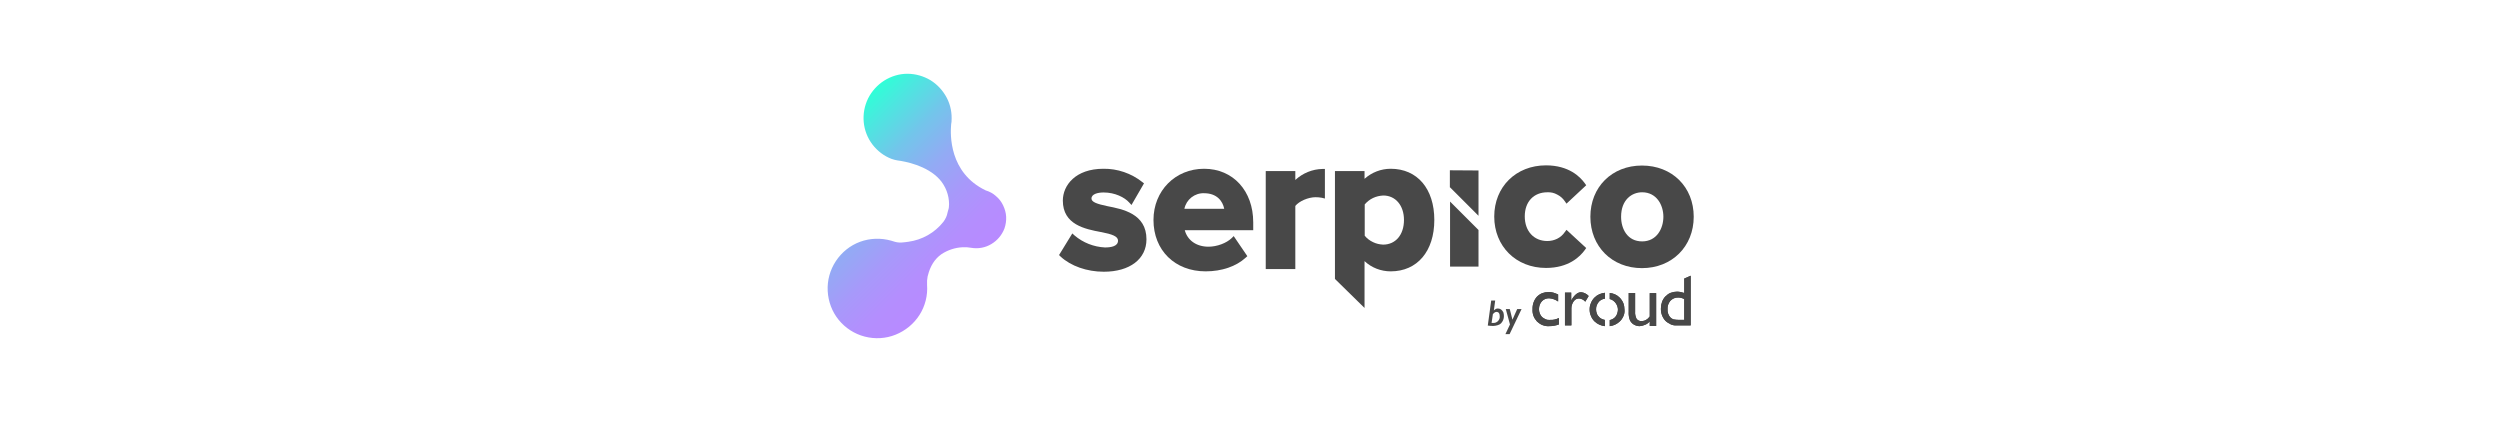 <svg id="Layer_1" version="1.1" xmlns="http://www.w3.org/2000/svg" xmlns:xlink="http://www.w3.org/1999/xlink" x="0px" y="0px" viewBox="0 0 513.2 223.5" xml:space="preserve" style="enable-background:new 0 0 513.2 223.5;min-width:150px;height:87px;"><style type="text/css">
      .st0 {
        fill: url(#SVGID_1_);
      }
      .st1 {
        fill: #484848;
      }
    </style> <title>Serpico logo</title> <linearGradient id="SVGID_1_" gradientUnits="userSpaceOnUse" x1="32.069" y1="150.566" x2="104.328" y2="78.317" gradientTransform="matrix(1 0 0 -1 0 223.89)"><stop offset="0" style="stop-color:#2FFFD7;"></stop> <stop offset="0.13" style="stop-color:#4EE5E0;"></stop> <stop offset="0.31" style="stop-color:#74C4EB;"></stop> <stop offset="0.49" style="stop-color:#92ABF4;"></stop> <stop offset="0.67" style="stop-color:#A799FA;"></stop> <stop offset="0.84" style="stop-color:#B48EFE;"></stop> <stop offset="1" style="stop-color:#B88AFF;"></stop></linearGradient> <path d="M117.2,100.4C97.9,91.1,98.5,71,99,65.5c0.1-0.4,0.1-0.8,0.2-1.3c0-0.1,0-0.1,0-0.2l0,0
	c0.3-4.3-0.5-8.6-2.5-12.4c-2-3.8-4.9-7-8.6-9.3c-3.7-2.2-7.9-3.4-12.2-3.4c-4.3,0-8.5,1.3-12.2,3.6c-3.6,2.3-6.6,5.6-8.5,9.4
	c-1.9,3.9-2.7,8.2-2.3,12.5s2,8.4,4.6,11.8c2.6,3.4,6.1,6.1,10.1,7.6c1,0.4,2.1,0.6,3.1,0.8c3.9,0.5,15.5,2.6,22.2,10
	c3.2,3.6,5,8.3,5,13.1c0,1.1-0.1,2.2-0.5,3.3l0,0c-0.1,0.4-0.2,0.8-0.3,1.1c-0.3,1.8-1.1,3.4-2.2,4.9c-4.6,5.8-11.2,9.5-18.5,10.5
	c-1.2,0.2-2.4,0.3-3.6,0.4c-1.5,0.1-3.1-0.2-4.5-0.7l-1-0.3c-5.4-1.5-11.1-1.3-16.3,0.6s-9.7,5.5-12.8,10.2
	c-3.1,4.7-4.6,10.2-4.3,15.8c0.3,5.6,2.3,10.9,5.8,15.2c3.5,4.3,8.3,7.4,13.7,8.8c5.4,1.4,11.1,1.1,16.3-1
	c5.2-2.1,9.6-5.7,12.6-10.4c3-4.7,4.4-10.3,4-15.8c-0.1-1.6,0-3.1,0.3-4.6l0.1-0.3c1.2-5,3.6-8.8,7.1-11.3c3.3-2.2,7.2-3.5,11.1-3.7
	c1.6-0.1,3.2,0,4.8,0.3l0,0c3.6,0.6,7.4-0.1,10.5-2c3.2-1.9,5.6-4.8,6.9-8.2c0.7-2,1-4.1,0.9-6.2c-0.1-2.1-0.7-4.1-1.6-6
	c-0.9-1.9-2.2-3.6-3.8-4.9C121.1,102,119.2,101,117.2,100.4L117.2,100.4z" class="st0"></path> <path d="M362.1,98.8l15,15l0-23.9l-15.1-0.1V98.8z" class="st1"></path> <path d="M362.1,140.6h15l0-19.3l-15-15V140.6z" class="st1"></path> <path d="M181.3,108.7c-5.2-1.1-8.3-2.1-8.3-4c0-2.4,3.4-3.2,6.4-3.2c6,0,11.1,2.6,13.5,5.3l1.2,1.3l6.6-11.4l-0.9-0.7
	c-5.8-4.6-13.1-7.1-20.5-7c-14.7,0-21.4,8.7-21.4,16.8c0,12.7,11.7,15,20.2,16.6h0.1c5.6,1.1,8.8,2.2,8.8,4.5c0,3-3.7,3.6-6.9,3.6
	c-5.9-0.3-11.5-2.5-16-6.3l-1.2-1.1l-7,11.4l0.8,0.8c5.4,5,13.9,8,22.8,8c13.7,0,22.5-6.7,22.5-17.1
	C202,112.7,189.5,110.3,181.3,108.7z" class="st1"></path> <path d="M232.4,89c-15.2,0-26.7,11.6-26.7,27c0,16,11.3,27.1,27.5,27.1c8.5,0,16.1-2.6,21.1-7.2l0.9-0.8l-7.2-10.6
	l-1.1,1.1c-2.7,2.6-7.7,4.5-12.2,4.5c-6.4,0-11.1-3.4-12.5-8.7h36.1v-4.2C258.3,100.7,247.7,89,232.4,89z M222,110.1
	c0.5-2.4,1.8-4.5,3.7-6c1.9-1.5,4.3-2.3,6.7-2.2c6.7,0,9.8,4.1,10.6,8.2H222z" class="st1"></path> <path d="M280.5,94.9v-4.7h-15.6v51.7h15.6v-33.3c2-2.5,6.8-4.6,10.7-4.6c1.1,0,2.2,0.1,3.3,0.3l1.6,0.4V89.1h-1.3
	C289.5,89.2,284.4,91.3,280.5,94.9L280.5,94.9z" class="st1"></path> <path d="M330.8,89c-5.1,0-10,1.9-13.8,5.3v-4.1h-15.6v56.9l15.6,15.3v-24.7c3.7,3.5,8.7,5.4,13.8,5.4
	c14,0,23-10.6,23-27.1C353.8,99.5,344.8,89,330.8,89z M337.8,116c0,7.8-4.4,13-11,13c-1.9-0.1-3.7-0.5-5.3-1.3
	c-1.7-0.8-3.2-1.9-4.4-3.4v-16.5c1.2-1.4,2.7-2.6,4.4-3.4c1.7-0.8,3.5-1.2,5.4-1.3C333.3,103.1,337.8,108.3,337.8,116L337.8,116z" class="st1"></path> <path d="M413.4,101.4c1.8-0.1,3.6,0.3,5.2,1.2c1.6,0.8,3,2,4,3.5l0.9,1.3l10.4-9.7l-0.7-1c-2.5-3.5-8.5-9.5-20.5-9.5
	c-15.8,0-27.3,11.3-27.3,27c0,15.7,11.5,27.1,27.3,27.1c11.9,0,17.9-5.9,20.5-9.5l0.7-1l-10.4-9.6l-0.9,1.2c-1,1.5-2.4,2.7-4,3.5
	c-1.6,0.8-3.4,1.2-5.2,1.2c-7.1,0-11.9-5.2-11.9-13S406.3,101.4,413.4,101.4z" class="st1"></path> <path d="M463.3,87.3c-15.8,0-27.2,11.3-27.2,27c0,15.7,11.4,27.1,27.2,27.1s27.3-11.4,27.3-27.1
	C490.6,98.6,479.2,87.3,463.3,87.3z M474.6,114.3c0,6.2-3.5,13-11.2,13s-11.1-6.5-11.1-13c0-8.9,5.6-12.9,11.1-12.9
	C471,101.4,474.6,108.1,474.6,114.3L474.6,114.3z" class="st1"></path> <path d="M419.5,167.7v3.4c-1.6,0.6-3.3,0.9-5,0.9c-1.2,0.1-2.4-0.1-3.5-0.5c-1.1-0.4-2.1-1.1-3-1.9
	c-0.8-0.9-1.5-1.9-1.9-3c-0.4-1.1-0.6-2.3-0.5-3.5c-0.1-2.4,0.7-4.8,2.3-6.6c0.8-0.8,1.8-1.5,2.8-1.9c1.1-0.4,2.2-0.6,3.4-0.6
	c0.8,0,1.6,0.1,2.4,0.3c0.9,0.3,1.8,0.6,2.6,1v3.7c-1.4-1-3.1-1.6-4.8-1.7c-0.7,0-1.4,0.1-2.1,0.4c-0.7,0.3-1.2,0.7-1.7,1.2
	c-1,1.1-1.5,2.6-1.5,4.1c0,0.8,0.1,1.5,0.4,2.3c0.3,0.7,0.7,1.4,1.2,1.9c0.6,0.5,1.3,0.9,2,1.2c0.7,0.3,1.5,0.4,2.3,0.3
	C416.5,168.8,418.1,168.4,419.5,167.7L419.5,167.7z" class="st1"></path> <path d="M426,154.4v4l0.2-0.3c1.6-2.7,3.3-4,5-4c1.5,0.1,3,0.9,4,2l-1.8,3c-0.8-1-2-1.6-3.3-1.7c-0.6,0-1.1,0.2-1.6,0.4
	c-0.5,0.3-0.9,0.7-1.2,1.1c-0.8,1.1-1.2,2.4-1.2,3.7v9h-3.4v-17.3H426z" class="st1"></path> <path d="M467.4,171.7v-2.2c-0.7,0.8-1.5,1.4-2.5,1.8c-0.9,0.4-1.8,0.6-2.8,0.7c-1.1,0-2.1-0.3-3-0.8
	c-0.9-0.5-1.6-1.3-2.1-2.2c-0.6-1.5-0.8-3.1-0.7-4.6v-9.9h3.4v9.9c-0.1,1.3,0.2,2.6,0.8,3.8c0.3,0.4,0.8,0.7,1.2,0.9
	c0.5,0.2,1,0.3,1.5,0.2c0.8,0,1.7-0.2,2.4-0.7c0.7-0.4,1.3-1,1.8-1.7v-12.3h3.4v17.3H467.4z" class="st1"></path> <path d="M485.6,146.9l3.4-1.5v26.2h-7.3c-1.1,0.1-2.3-0.1-3.3-0.6s-2-1.1-2.8-1.9c-1.6-1.8-2.4-4.1-2.3-6.5
	c0-1.2,0.2-2.3,0.6-3.4c0.4-1.1,1-2.1,1.8-2.9c0.8-0.8,1.7-1.5,2.8-1.9c1.1-0.4,2.2-0.6,3.3-0.6c1.3,0,2.6,0.3,3.8,0.7L485.6,146.9z
	 M485.6,168.7v-11c-1-0.5-2.1-0.8-3.2-0.8c-0.8,0-1.5,0.1-2.2,0.4c-0.7,0.3-1.3,0.7-1.9,1.3c-1.1,1.3-1.6,2.9-1.5,4.5
	c-0.1,1.5,0.4,3,1.3,4.1c0.4,0.5,1,0.9,1.7,1.2c1,0.2,2.1,0.3,3.2,0.3L485.6,168.7z" class="st1"></path> <path d="M443.7,168.7c-1.1-0.2-2.2-0.7-3-1.5c-0.5-0.5-1-1.2-1.2-1.9c-0.3-0.7-0.4-1.4-0.4-2.2c0-0.8,0.1-1.5,0.4-2.2
	c0.3-0.7,0.7-1.4,1.2-1.9c0.8-0.8,1.9-1.4,3.1-1.5v-3.1c-2.1,0.2-4,1-5.5,2.5c-0.8,0.8-1.5,1.8-1.9,2.9c-0.5,1.1-0.7,2.2-0.7,3.4
	c0,1.2,0.2,2.3,0.7,3.4c0.4,1.1,1.1,2.1,1.9,2.9c1.5,1.4,3.4,2.3,5.5,2.5L443.7,168.7z" class="st1"></path> <path d="M451.5,156.9c-1.4-1.4-3.2-2.2-5.2-2.4v3.2c1,0.2,1.9,0.8,2.6,1.5c0.7,0.7,1.2,1.6,1.5,2.6c0.3,1,0.3,2,0,3
	c-0.2,1-0.7,1.9-1.4,2.6c-0.7,0.7-1.7,1.2-2.7,1.4v3.2c1.9-0.2,3.7-1,5.2-2.4c0.9-0.8,1.5-1.7,2-2.8c0.5-1.1,0.7-2.2,0.6-3.4
	c0-1.2-0.2-2.4-0.6-3.5C453,158.7,452.3,157.7,451.5,156.9L451.5,156.9z" class="st1"></path> <path d="M419.5,167.7v3.4c-1.6,0.6-3.3,0.9-5,0.9c-1.2,0.1-2.4-0.1-3.5-0.5c-1.1-0.4-2.1-1.1-3-1.9
	c-0.8-0.9-1.5-1.9-1.9-3c-0.4-1.1-0.6-2.3-0.5-3.5c-0.1-2.4,0.7-4.8,2.3-6.6c0.8-0.8,1.8-1.5,2.8-1.9c1.1-0.4,2.2-0.6,3.4-0.6
	c0.8,0,1.6,0.1,2.4,0.3c0.9,0.3,1.8,0.6,2.6,1v3.7c-1.4-1-3.1-1.6-4.8-1.7c-0.7,0-1.4,0.1-2.1,0.4c-0.7,0.3-1.2,0.7-1.7,1.2
	c-1,1.1-1.5,2.6-1.5,4.1c0,0.8,0.1,1.5,0.4,2.3c0.3,0.7,0.7,1.4,1.2,1.9c0.6,0.5,1.3,0.9,2,1.2c0.7,0.3,1.5,0.4,2.3,0.3
	C416.5,168.8,418.1,168.4,419.5,167.7L419.5,167.7z" class="st1"></path> <path d="M426,154.4v4l0.2-0.3c1.6-2.7,3.3-4,5-4c1.5,0.1,3,0.9,4,2l-1.8,3c-0.8-1-2-1.6-3.3-1.7c-0.6,0-1.1,0.2-1.6,0.4
	c-0.5,0.3-0.9,0.7-1.2,1.1c-0.8,1.1-1.2,2.4-1.2,3.7v9h-3.4v-17.3H426z" class="st1"></path> <path d="M443.7,168.7c-1.1-0.2-2.2-0.7-3-1.5c-0.5-0.5-1-1.2-1.2-1.9c-0.3-0.7-0.4-1.4-0.4-2.2c0-0.8,0.1-1.5,0.4-2.2
	c0.3-0.7,0.7-1.4,1.2-1.9c0.8-0.8,1.9-1.4,3.1-1.5v-3.1c-2.1,0.2-4,1-5.5,2.5c-0.8,0.8-1.5,1.8-1.9,2.9c-0.5,1.1-0.7,2.2-0.7,3.4
	c0,1.2,0.2,2.3,0.7,3.4c0.4,1.1,1.1,2.1,1.9,2.9c1.5,1.4,3.4,2.3,5.5,2.5L443.7,168.7z" class="st1"></path> <path d="M451.5,156.9c-1.4-1.4-3.2-2.2-5.2-2.4v3.2c1,0.2,1.9,0.8,2.6,1.5c0.7,0.7,1.2,1.6,1.5,2.6c0.3,1,0.3,2,0,3
	c-0.2,1-0.7,1.9-1.4,2.6c-0.7,0.7-1.7,1.2-2.7,1.4v3.2c1.9-0.2,3.7-1,5.2-2.4c0.9-0.8,1.5-1.7,2-2.8c0.5-1.1,0.7-2.2,0.6-3.4
	c0-1.2-0.2-2.4-0.6-3.5C453,158.7,452.3,157.7,451.5,156.9L451.5,156.9z" class="st1"></path> <path d="M467.4,171.7v-2.2c-0.7,0.8-1.5,1.4-2.5,1.8c-0.9,0.4-1.8,0.6-2.8,0.7c-1.1,0-2.1-0.3-3-0.8
	c-0.9-0.5-1.6-1.3-2.1-2.2c-0.6-1.5-0.8-3.1-0.7-4.6v-9.9h3.4v9.9c-0.1,1.3,0.2,2.6,0.8,3.8c0.3,0.4,0.8,0.7,1.2,0.9
	c0.5,0.2,1,0.3,1.5,0.2c0.8,0,1.7-0.2,2.4-0.7c0.7-0.4,1.3-1,1.8-1.7v-12.3h3.4v17.3H467.4z" class="st1"></path> <path d="M485.6,146.9l3.4-1.5v26.2h-7.3c-1.1,0.1-2.3-0.1-3.3-0.6s-2-1.1-2.8-1.9c-1.6-1.8-2.4-4.1-2.3-6.5
	c0-1.2,0.2-2.3,0.6-3.4c0.4-1.1,1-2.1,1.8-2.9c0.8-0.8,1.7-1.5,2.8-1.9c1.1-0.4,2.2-0.6,3.3-0.6c1.3,0,2.6,0.3,3.8,0.7L485.6,146.9z
	 M485.6,168.7v-11c-1-0.5-2.1-0.8-3.2-0.8c-0.8,0-1.5,0.1-2.2,0.4c-0.7,0.3-1.3,0.7-1.9,1.3c-1.1,1.3-1.6,2.9-1.5,4.5
	c-0.1,1.5,0.4,3,1.3,4.1c0.4,0.5,1,0.9,1.7,1.2c1,0.2,2.1,0.3,3.2,0.3L485.6,168.7z" class="st1"></path> <path d="M390.5,166.7c0,0.7-0.1,1.4-0.4,2.1c-0.3,0.6-0.6,1.2-1.1,1.7c-0.5,0.5-1.1,0.8-1.8,1c-0.8,0.2-1.5,0.4-2.3,0.4
	c-1,0-2-0.1-2.9-0.2l1.8-13.2h2.1l-0.7,5.2c0.3-0.3,0.7-0.6,1.1-0.8c0.4-0.2,0.7-0.2,1.1-0.2c0.6,0,1.1,0.2,1.6,0.5
	c0.5,0.4,0.9,0.9,1.2,1.5C390.4,165.3,390.5,166,390.5,166.7L390.5,166.7z M388.3,166.7c0-0.6-0.1-1.2-0.5-1.7
	c-0.1-0.2-0.3-0.3-0.6-0.4c-0.2-0.1-0.5-0.2-0.7-0.1c-0.3,0-0.6,0.1-0.9,0.3c-0.3,0.2-0.6,0.5-0.9,0.8l-0.7,4.7h0.4h0.5
	c0.4,0,0.9,0,1.3-0.2c0.4-0.2,0.8-0.4,1.1-0.7C388.1,168.6,388.4,167.7,388.3,166.7L388.3,166.7z" class="st1"></path> <path d="M399.8,163l-6.3,13.2h-2.2l2.4-5.1l-2.2-8.1h2.1l1.4,5.6l2.5-5.6H399.8z" class="st1"></path></svg>